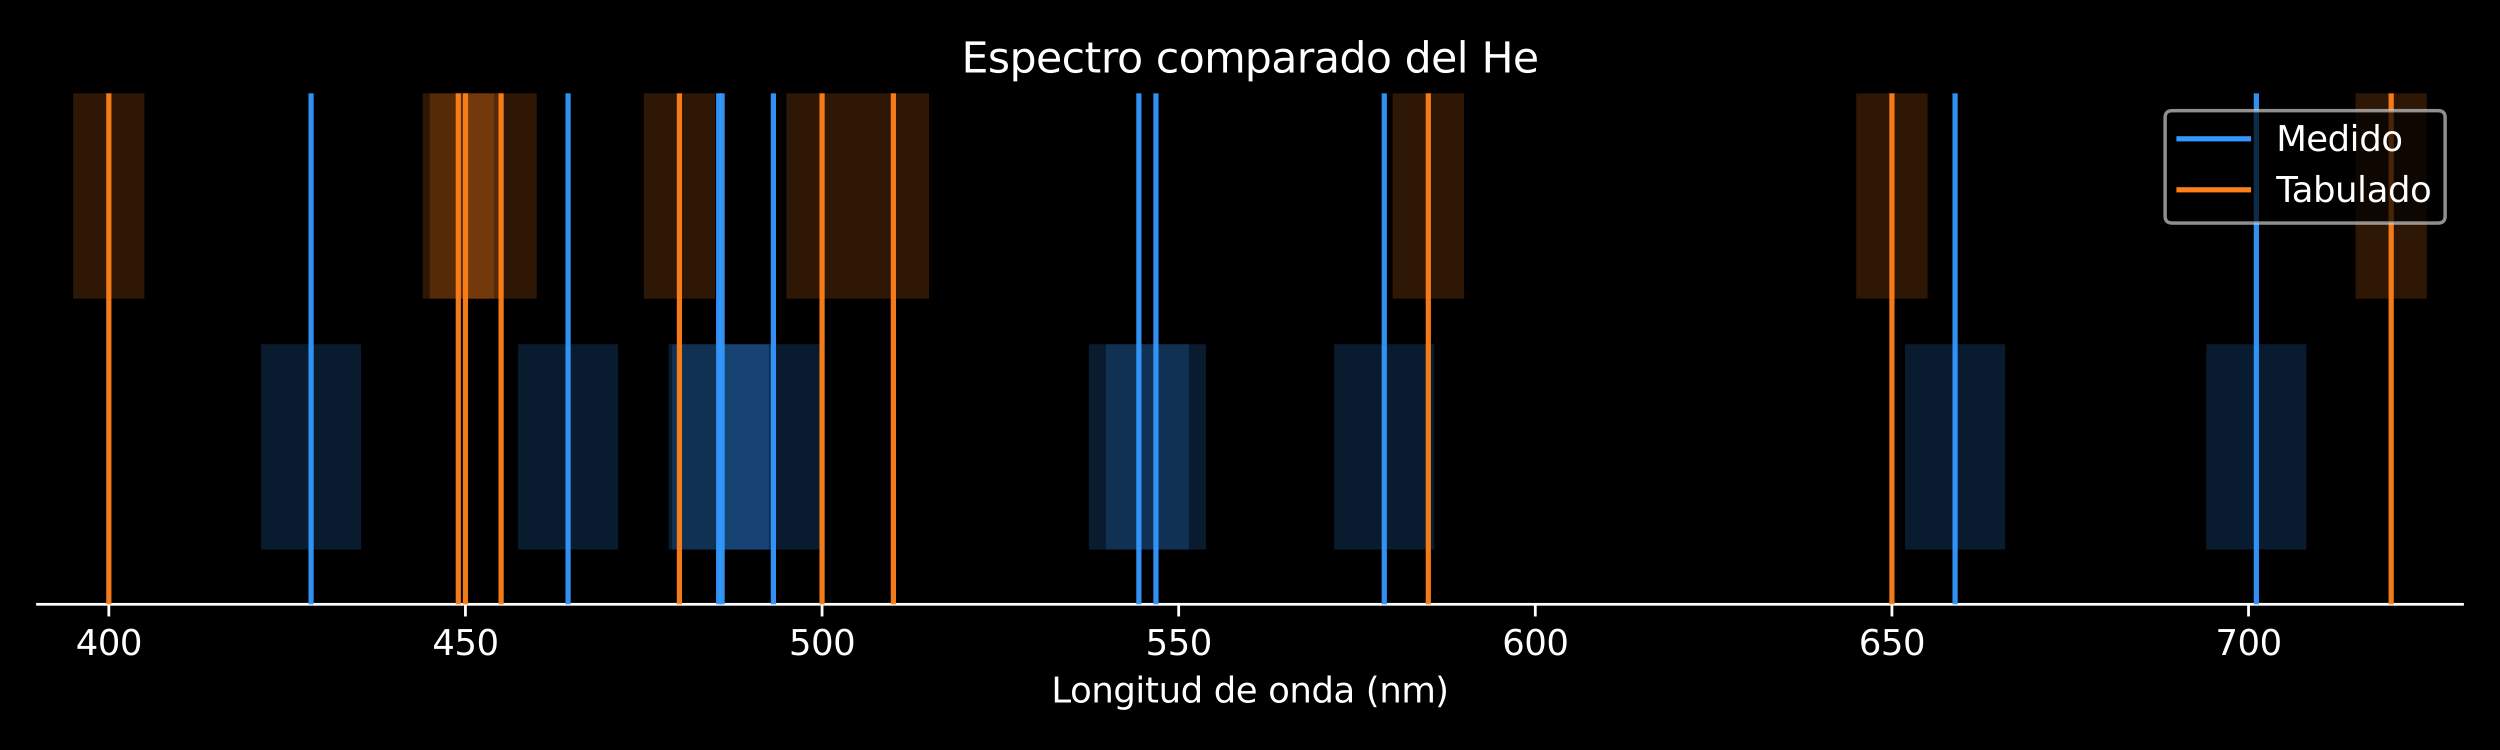 <?xml version="1.0" encoding="utf-8" standalone="no"?>
<!DOCTYPE svg PUBLIC "-//W3C//DTD SVG 1.1//EN"
  "http://www.w3.org/Graphics/SVG/1.1/DTD/svg11.dtd">
<svg xmlns:xlink="http://www.w3.org/1999/xlink" width="720pt" height="216pt" viewBox="0 0 720 216" xmlns="http://www.w3.org/2000/svg" version="1.1">
 <defs>
  <style type="text/css">*{stroke-linejoin: round; stroke-linecap: butt}</style>
 </defs>
 <g id="figure_1">
  <g id="patch_1">
   <path d="M 0 216 
L 720 216 
L 720 0 
L 0 0 
z
"/>
  </g>
  <g id="axes_1">
   <g id="patch_2">
    <path d="M 10.8 174.04 
L 709.2 174.04 
L 709.2 26.88 
L 10.8 26.88 
z
"/>
   </g>
   <g id="FillBetweenPolyCollection_1">
    <defs>
     <path id="md3fb101543" d="M 104 -57.727 
L 75.18 -57.727 
L 75.18 -116.854 
L 104 -116.854 
L 104 -116.854 
L 104 -57.727 
z
"/>
    </defs>
    <g clip-path="url(#pe8fbe62d78)">
     <use xlink:href="#md3fb101543" x="0" y="216" style="fill: #3399ff; fill-opacity: 0.18"/>
    </g>
   </g>
   <g id="FillBetweenPolyCollection_2">
    <defs>
     <path id="m5895b6fa6e" d="M 237.148 -57.727 
L 208.329 -57.727 
L 208.329 -116.854 
L 237.148 -116.854 
L 237.148 -116.854 
L 237.148 -57.727 
z
"/>
    </defs>
    <g clip-path="url(#pe8fbe62d78)">
     <use xlink:href="#m5895b6fa6e" x="0" y="216" style="fill: #3399ff; fill-opacity: 0.18"/>
    </g>
   </g>
   <g id="FillBetweenPolyCollection_3">
    <defs>
     <path id="mdf3dd97f85" d="M 222.372 -57.727 
L 193.553 -57.727 
L 193.553 -116.854 
L 222.372 -116.854 
L 222.372 -116.854 
L 222.372 -57.727 
z
"/>
    </defs>
    <g clip-path="url(#pe8fbe62d78)">
     <use xlink:href="#mdf3dd97f85" x="0" y="216" style="fill: #3399ff; fill-opacity: 0.18"/>
    </g>
   </g>
   <g id="FillBetweenPolyCollection_4">
    <defs>
     <path id="mecbc0969a7" d="M 178.016 -57.727 
L 149.197 -57.727 
L 149.197 -116.854 
L 178.016 -116.854 
L 178.016 -116.854 
L 178.016 -57.727 
z
"/>
    </defs>
    <g clip-path="url(#pe8fbe62d78)">
     <use xlink:href="#mecbc0969a7" x="0" y="216" style="fill: #3399ff; fill-opacity: 0.18"/>
    </g>
   </g>
   <g id="FillBetweenPolyCollection_5">
    <defs>
     <path id="m5c4474566f" d="M 221.387 -57.727 
L 192.568 -57.727 
L 192.568 -116.854 
L 221.387 -116.854 
L 221.387 -116.854 
L 221.387 -57.727 
z
"/>
    </defs>
    <g clip-path="url(#pe8fbe62d78)">
     <use xlink:href="#m5c4474566f" x="0" y="216" style="fill: #3399ff; fill-opacity: 0.18"/>
    </g>
   </g>
   <g id="FillBetweenPolyCollection_6">
    <defs>
     <path id="mc6d59aaa58" d="M 347.318 -57.727 
L 318.499 -57.727 
L 318.499 -116.854 
L 347.318 -116.854 
L 347.318 -116.854 
L 347.318 -57.727 
z
"/>
    </defs>
    <g clip-path="url(#pe8fbe62d78)">
     <use xlink:href="#mc6d59aaa58" x="0" y="216" style="fill: #3399ff; fill-opacity: 0.18"/>
    </g>
   </g>
   <g id="FillBetweenPolyCollection_7">
    <defs>
     <path id="ma34b915da8" d="M 342.406 -57.727 
L 313.587 -57.727 
L 313.587 -116.854 
L 342.406 -116.854 
L 342.406 -116.854 
L 342.406 -57.727 
z
"/>
    </defs>
    <g clip-path="url(#pe8fbe62d78)">
     <use xlink:href="#ma34b915da8" x="0" y="216" style="fill: #3399ff; fill-opacity: 0.18"/>
    </g>
   </g>
   <g id="FillBetweenPolyCollection_8">
    <defs>
     <path id="m6b4deb4e02" d="M 413.083 -57.727 
L 384.264 -57.727 
L 384.264 -116.854 
L 413.083 -116.854 
L 413.083 -116.854 
L 413.083 -57.727 
z
"/>
    </defs>
    <g clip-path="url(#pe8fbe62d78)">
     <use xlink:href="#m6b4deb4e02" x="0" y="216" style="fill: #3399ff; fill-opacity: 0.18"/>
    </g>
   </g>
   <g id="FillBetweenPolyCollection_9">
    <defs>
     <path id="m5bb4e72cc1" d="M 577.475 -57.727 
L 548.656 -57.727 
L 548.656 -116.854 
L 577.475 -116.854 
L 577.475 -116.854 
L 577.475 -57.727 
z
"/>
    </defs>
    <g clip-path="url(#pe8fbe62d78)">
     <use xlink:href="#m5bb4e72cc1" x="0" y="216" style="fill: #3399ff; fill-opacity: 0.18"/>
    </g>
   </g>
   <g id="FillBetweenPolyCollection_10">
    <defs>
     <path id="mc2acbdd84f" d="M 664.243 -57.727 
L 635.423 -57.727 
L 635.423 -116.854 
L 664.243 -116.854 
L 664.243 -116.854 
L 664.243 -57.727 
z
"/>
    </defs>
    <g clip-path="url(#pe8fbe62d78)">
     <use xlink:href="#mc2acbdd84f" x="0" y="216" style="fill: #3399ff; fill-opacity: 0.18"/>
    </g>
   </g>
   <g id="FillBetweenPolyCollection_11">
    <defs>
     <path id="m45b5a09f92" d="M 41.612 -129.993 
L 21.071 -129.993 
L 21.071 -189.12 
L 41.612 -189.12 
L 41.612 -189.12 
L 41.612 -129.993 
z
"/>
    </defs>
    <g clip-path="url(#pe8fbe62d78)">
     <use xlink:href="#m45b5a09f92" x="0" y="216" style="fill: #ff801a; fill-opacity: 0.18"/>
    </g>
   </g>
   <g id="FillBetweenPolyCollection_12">
    <defs>
     <path id="m33d5170361" d="M 142.264 -129.993 
L 121.722 -129.993 
L 121.722 -189.12 
L 142.264 -189.12 
L 142.264 -189.12 
L 142.264 -129.993 
z
"/>
    </defs>
    <g clip-path="url(#pe8fbe62d78)">
     <use xlink:href="#m33d5170361" x="0" y="216" style="fill: #ff801a; fill-opacity: 0.18"/>
    </g>
   </g>
   <g id="FillBetweenPolyCollection_13">
    <defs>
     <path id="m4019825d0f" d="M 144.318 -129.993 
L 123.776 -129.993 
L 123.776 -189.12 
L 144.318 -189.12 
L 144.318 -189.12 
L 144.318 -129.993 
z
"/>
    </defs>
    <g clip-path="url(#pe8fbe62d78)">
     <use xlink:href="#m4019825d0f" x="0" y="216" style="fill: #ff801a; fill-opacity: 0.18"/>
    </g>
   </g>
   <g id="FillBetweenPolyCollection_14">
    <defs>
     <path id="m306ba6c78b" d="M 154.588 -129.993 
L 134.047 -129.993 
L 134.047 -189.12 
L 154.588 -189.12 
L 154.588 -189.12 
L 154.588 -129.993 
z
"/>
    </defs>
    <g clip-path="url(#pe8fbe62d78)">
     <use xlink:href="#m306ba6c78b" x="0" y="216" style="fill: #ff801a; fill-opacity: 0.18"/>
    </g>
   </g>
   <g id="FillBetweenPolyCollection_15">
    <defs>
     <path id="mb8a5ef5e07" d="M 205.941 -129.993 
L 185.4 -129.993 
L 185.4 -189.12 
L 205.941 -189.12 
L 205.941 -189.12 
L 205.941 -129.993 
z
"/>
    </defs>
    <g clip-path="url(#pe8fbe62d78)">
     <use xlink:href="#mb8a5ef5e07" x="0" y="216" style="fill: #ff801a; fill-opacity: 0.18"/>
    </g>
   </g>
   <g id="FillBetweenPolyCollection_16">
    <defs>
     <path id="m6063499867" d="M 247.024 -129.993 
L 226.482 -129.993 
L 226.482 -189.12 
L 247.024 -189.12 
L 247.024 -189.12 
L 247.024 -129.993 
z
"/>
    </defs>
    <g clip-path="url(#pe8fbe62d78)">
     <use xlink:href="#m6063499867" x="0" y="216" style="fill: #ff801a; fill-opacity: 0.18"/>
    </g>
   </g>
   <g id="FillBetweenPolyCollection_17">
    <defs>
     <path id="m44ab66dc4f" d="M 267.565 -129.993 
L 247.024 -129.993 
L 247.024 -189.12 
L 267.565 -189.12 
L 267.565 -189.12 
L 267.565 -129.993 
z
"/>
    </defs>
    <g clip-path="url(#pe8fbe62d78)">
     <use xlink:href="#m44ab66dc4f" x="0" y="216" style="fill: #ff801a; fill-opacity: 0.18"/>
    </g>
   </g>
   <g id="FillBetweenPolyCollection_18">
    <defs>
     <path id="m89c22cfb38" d="M 421.624 -129.993 
L 401.082 -129.993 
L 401.082 -189.12 
L 421.624 -189.12 
L 421.624 -189.12 
L 421.624 -129.993 
z
"/>
    </defs>
    <g clip-path="url(#pe8fbe62d78)">
     <use xlink:href="#m89c22cfb38" x="0" y="216" style="fill: #ff801a; fill-opacity: 0.18"/>
    </g>
   </g>
   <g id="FillBetweenPolyCollection_19">
    <defs>
     <path id="m0c524c078d" d="M 555.141 -129.993 
L 534.6 -129.993 
L 534.6 -189.12 
L 555.141 -189.12 
L 555.141 -189.12 
L 555.141 -129.993 
z
"/>
    </defs>
    <g clip-path="url(#pe8fbe62d78)">
     <use xlink:href="#m0c524c078d" x="0" y="216" style="fill: #ff801a; fill-opacity: 0.18"/>
    </g>
   </g>
   <g id="FillBetweenPolyCollection_20">
    <defs>
     <path id="md032f88a81" d="M 698.929 -129.993 
L 678.388 -129.993 
L 678.388 -189.12 
L 698.929 -189.12 
L 698.929 -189.12 
L 698.929 -129.993 
z
"/>
    </defs>
    <g clip-path="url(#pe8fbe62d78)">
     <use xlink:href="#md032f88a81" x="0" y="216" style="fill: #ff801a; fill-opacity: 0.18"/>
    </g>
   </g>
   <g id="matplotlib.axis_1">
    <g id="xtick_1">
     <g id="line2d_1">
      <defs>
       <path id="m3df90d8f75" d="M 0 0 
L 0 3.5 
" style="stroke: #ffffff; stroke-width: 0.8"/>
      </defs>
      <g>
       <use xlink:href="#m3df90d8f75" x="31.341" y="174.04" style="fill: #ffffff; stroke: #ffffff; stroke-width: 0.8"/>
      </g>
     </g>
     <g id="text_1">
      <!-- 400 -->
      <g style="fill: #ffffff" transform="translate(21.797 188.638) scale(0.1 -0.1)">
       <defs>
        <path id="DejaVuSans-34" d="M 2419 4116 
L 825 1625 
L 2419 1625 
L 2419 4116 
z
M 2253 4666 
L 3047 4666 
L 3047 1625 
L 3713 1625 
L 3713 1100 
L 3047 1100 
L 3047 0 
L 2419 0 
L 2419 1100 
L 313 1100 
L 313 1709 
L 2253 4666 
z
" transform="scale(0.016)"/>
        <path id="DejaVuSans-30" d="M 2034 4250 
Q 1547 4250 1301 3770 
Q 1056 3291 1056 2328 
Q 1056 1369 1301 889 
Q 1547 409 2034 409 
Q 2525 409 2770 889 
Q 3016 1369 3016 2328 
Q 3016 3291 2770 3770 
Q 2525 4250 2034 4250 
z
M 2034 4750 
Q 2819 4750 3233 4129 
Q 3647 3509 3647 2328 
Q 3647 1150 3233 529 
Q 2819 -91 2034 -91 
Q 1250 -91 836 529 
Q 422 1150 422 2328 
Q 422 3509 836 4129 
Q 1250 4750 2034 4750 
z
" transform="scale(0.016)"/>
       </defs>
       <use xlink:href="#DejaVuSans-34"/>
       <use xlink:href="#DejaVuSans-30" transform="translate(63.623 0)"/>
       <use xlink:href="#DejaVuSans-30" transform="translate(127.246 0)"/>
      </g>
     </g>
    </g>
    <g id="xtick_2">
     <g id="line2d_2">
      <g>
       <use xlink:href="#m3df90d8f75" x="134.047" y="174.04" style="fill: #ffffff; stroke: #ffffff; stroke-width: 0.8"/>
      </g>
     </g>
     <g id="text_2">
      <!-- 450 -->
      <g style="fill: #ffffff" transform="translate(124.503 188.638) scale(0.1 -0.1)">
       <defs>
        <path id="DejaVuSans-35" d="M 691 4666 
L 3169 4666 
L 3169 4134 
L 1269 4134 
L 1269 2991 
Q 1406 3038 1543 3061 
Q 1681 3084 1819 3084 
Q 2600 3084 3056 2656 
Q 3513 2228 3513 1497 
Q 3513 744 3044 326 
Q 2575 -91 1722 -91 
Q 1428 -91 1123 -41 
Q 819 9 494 109 
L 494 744 
Q 775 591 1075 516 
Q 1375 441 1709 441 
Q 2250 441 2565 725 
Q 2881 1009 2881 1497 
Q 2881 1984 2565 2268 
Q 2250 2553 1709 2553 
Q 1456 2553 1204 2497 
Q 953 2441 691 2322 
L 691 4666 
z
" transform="scale(0.016)"/>
       </defs>
       <use xlink:href="#DejaVuSans-34"/>
       <use xlink:href="#DejaVuSans-35" transform="translate(63.623 0)"/>
       <use xlink:href="#DejaVuSans-30" transform="translate(127.246 0)"/>
      </g>
     </g>
    </g>
    <g id="xtick_3">
     <g id="line2d_3">
      <g>
       <use xlink:href="#m3df90d8f75" x="236.753" y="174.04" style="fill: #ffffff; stroke: #ffffff; stroke-width: 0.8"/>
      </g>
     </g>
     <g id="text_3">
      <!-- 500 -->
      <g style="fill: #ffffff" transform="translate(227.209 188.638) scale(0.1 -0.1)">
       <use xlink:href="#DejaVuSans-35"/>
       <use xlink:href="#DejaVuSans-30" transform="translate(63.623 0)"/>
       <use xlink:href="#DejaVuSans-30" transform="translate(127.246 0)"/>
      </g>
     </g>
    </g>
    <g id="xtick_4">
     <g id="line2d_4">
      <g>
       <use xlink:href="#m3df90d8f75" x="339.459" y="174.04" style="fill: #ffffff; stroke: #ffffff; stroke-width: 0.8"/>
      </g>
     </g>
     <g id="text_4">
      <!-- 550 -->
      <g style="fill: #ffffff" transform="translate(329.915 188.638) scale(0.1 -0.1)">
       <use xlink:href="#DejaVuSans-35"/>
       <use xlink:href="#DejaVuSans-35" transform="translate(63.623 0)"/>
       <use xlink:href="#DejaVuSans-30" transform="translate(127.246 0)"/>
      </g>
     </g>
    </g>
    <g id="xtick_5">
     <g id="line2d_5">
      <g>
       <use xlink:href="#m3df90d8f75" x="442.165" y="174.04" style="fill: #ffffff; stroke: #ffffff; stroke-width: 0.8"/>
      </g>
     </g>
     <g id="text_5">
      <!-- 600 -->
      <g style="fill: #ffffff" transform="translate(432.621 188.638) scale(0.1 -0.1)">
       <defs>
        <path id="DejaVuSans-36" d="M 2113 2584 
Q 1688 2584 1439 2293 
Q 1191 2003 1191 1497 
Q 1191 994 1439 701 
Q 1688 409 2113 409 
Q 2538 409 2786 701 
Q 3034 994 3034 1497 
Q 3034 2003 2786 2293 
Q 2538 2584 2113 2584 
z
M 3366 4563 
L 3366 3988 
Q 3128 4100 2886 4159 
Q 2644 4219 2406 4219 
Q 1781 4219 1451 3797 
Q 1122 3375 1075 2522 
Q 1259 2794 1537 2939 
Q 1816 3084 2150 3084 
Q 2853 3084 3261 2657 
Q 3669 2231 3669 1497 
Q 3669 778 3244 343 
Q 2819 -91 2113 -91 
Q 1303 -91 875 529 
Q 447 1150 447 2328 
Q 447 3434 972 4092 
Q 1497 4750 2381 4750 
Q 2619 4750 2861 4703 
Q 3103 4656 3366 4563 
z
" transform="scale(0.016)"/>
       </defs>
       <use xlink:href="#DejaVuSans-36"/>
       <use xlink:href="#DejaVuSans-30" transform="translate(63.623 0)"/>
       <use xlink:href="#DejaVuSans-30" transform="translate(127.246 0)"/>
      </g>
     </g>
    </g>
    <g id="xtick_6">
     <g id="line2d_6">
      <g>
       <use xlink:href="#m3df90d8f75" x="544.871" y="174.04" style="fill: #ffffff; stroke: #ffffff; stroke-width: 0.8"/>
      </g>
     </g>
     <g id="text_6">
      <!-- 650 -->
      <g style="fill: #ffffff" transform="translate(535.327 188.638) scale(0.1 -0.1)">
       <use xlink:href="#DejaVuSans-36"/>
       <use xlink:href="#DejaVuSans-35" transform="translate(63.623 0)"/>
       <use xlink:href="#DejaVuSans-30" transform="translate(127.246 0)"/>
      </g>
     </g>
    </g>
    <g id="xtick_7">
     <g id="line2d_7">
      <g>
       <use xlink:href="#m3df90d8f75" x="647.576" y="174.04" style="fill: #ffffff; stroke: #ffffff; stroke-width: 0.8"/>
      </g>
     </g>
     <g id="text_7">
      <!-- 700 -->
      <g style="fill: #ffffff" transform="translate(638.033 188.638) scale(0.1 -0.1)">
       <defs>
        <path id="DejaVuSans-37" d="M 525 4666 
L 3525 4666 
L 3525 4397 
L 1831 0 
L 1172 0 
L 2766 4134 
L 525 4134 
L 525 4666 
z
" transform="scale(0.016)"/>
       </defs>
       <use xlink:href="#DejaVuSans-37"/>
       <use xlink:href="#DejaVuSans-30" transform="translate(63.623 0)"/>
       <use xlink:href="#DejaVuSans-30" transform="translate(127.246 0)"/>
      </g>
     </g>
    </g>
    <g id="text_8">
     <!-- Longitud de onda (nm) -->
     <g style="fill: #ffffff" transform="translate(302.782 202.317) scale(0.1 -0.1)">
      <defs>
       <path id="DejaVuSans-4c" d="M 628 4666 
L 1259 4666 
L 1259 531 
L 3531 531 
L 3531 0 
L 628 0 
L 628 4666 
z
" transform="scale(0.016)"/>
       <path id="DejaVuSans-6f" d="M 1959 3097 
Q 1497 3097 1228 2736 
Q 959 2375 959 1747 
Q 959 1119 1226 758 
Q 1494 397 1959 397 
Q 2419 397 2687 759 
Q 2956 1122 2956 1747 
Q 2956 2369 2687 2733 
Q 2419 3097 1959 3097 
z
M 1959 3584 
Q 2709 3584 3137 3096 
Q 3566 2609 3566 1747 
Q 3566 888 3137 398 
Q 2709 -91 1959 -91 
Q 1206 -91 779 398 
Q 353 888 353 1747 
Q 353 2609 779 3096 
Q 1206 3584 1959 3584 
z
" transform="scale(0.016)"/>
       <path id="DejaVuSans-6e" d="M 3513 2113 
L 3513 0 
L 2938 0 
L 2938 2094 
Q 2938 2591 2744 2837 
Q 2550 3084 2163 3084 
Q 1697 3084 1428 2787 
Q 1159 2491 1159 1978 
L 1159 0 
L 581 0 
L 581 3500 
L 1159 3500 
L 1159 2956 
Q 1366 3272 1645 3428 
Q 1925 3584 2291 3584 
Q 2894 3584 3203 3211 
Q 3513 2838 3513 2113 
z
" transform="scale(0.016)"/>
       <path id="DejaVuSans-67" d="M 2906 1791 
Q 2906 2416 2648 2759 
Q 2391 3103 1925 3103 
Q 1463 3103 1205 2759 
Q 947 2416 947 1791 
Q 947 1169 1205 825 
Q 1463 481 1925 481 
Q 2391 481 2648 825 
Q 2906 1169 2906 1791 
z
M 3481 434 
Q 3481 -459 3084 -895 
Q 2688 -1331 1869 -1331 
Q 1566 -1331 1297 -1286 
Q 1028 -1241 775 -1147 
L 775 -588 
Q 1028 -725 1275 -790 
Q 1522 -856 1778 -856 
Q 2344 -856 2625 -561 
Q 2906 -266 2906 331 
L 2906 616 
Q 2728 306 2450 153 
Q 2172 0 1784 0 
Q 1141 0 747 490 
Q 353 981 353 1791 
Q 353 2603 747 3093 
Q 1141 3584 1784 3584 
Q 2172 3584 2450 3431 
Q 2728 3278 2906 2969 
L 2906 3500 
L 3481 3500 
L 3481 434 
z
" transform="scale(0.016)"/>
       <path id="DejaVuSans-69" d="M 603 3500 
L 1178 3500 
L 1178 0 
L 603 0 
L 603 3500 
z
M 603 4863 
L 1178 4863 
L 1178 4134 
L 603 4134 
L 603 4863 
z
" transform="scale(0.016)"/>
       <path id="DejaVuSans-74" d="M 1172 4494 
L 1172 3500 
L 2356 3500 
L 2356 3053 
L 1172 3053 
L 1172 1153 
Q 1172 725 1289 603 
Q 1406 481 1766 481 
L 2356 481 
L 2356 0 
L 1766 0 
Q 1100 0 847 248 
Q 594 497 594 1153 
L 594 3053 
L 172 3053 
L 172 3500 
L 594 3500 
L 594 4494 
L 1172 4494 
z
" transform="scale(0.016)"/>
       <path id="DejaVuSans-75" d="M 544 1381 
L 544 3500 
L 1119 3500 
L 1119 1403 
Q 1119 906 1312 657 
Q 1506 409 1894 409 
Q 2359 409 2629 706 
Q 2900 1003 2900 1516 
L 2900 3500 
L 3475 3500 
L 3475 0 
L 2900 0 
L 2900 538 
Q 2691 219 2414 64 
Q 2138 -91 1772 -91 
Q 1169 -91 856 284 
Q 544 659 544 1381 
z
M 1991 3584 
L 1991 3584 
z
" transform="scale(0.016)"/>
       <path id="DejaVuSans-64" d="M 2906 2969 
L 2906 4863 
L 3481 4863 
L 3481 0 
L 2906 0 
L 2906 525 
Q 2725 213 2448 61 
Q 2172 -91 1784 -91 
Q 1150 -91 751 415 
Q 353 922 353 1747 
Q 353 2572 751 3078 
Q 1150 3584 1784 3584 
Q 2172 3584 2448 3432 
Q 2725 3281 2906 2969 
z
M 947 1747 
Q 947 1113 1208 752 
Q 1469 391 1925 391 
Q 2381 391 2643 752 
Q 2906 1113 2906 1747 
Q 2906 2381 2643 2742 
Q 2381 3103 1925 3103 
Q 1469 3103 1208 2742 
Q 947 2381 947 1747 
z
" transform="scale(0.016)"/>
       <path id="DejaVuSans-20" transform="scale(0.016)"/>
       <path id="DejaVuSans-65" d="M 3597 1894 
L 3597 1613 
L 953 1613 
Q 991 1019 1311 708 
Q 1631 397 2203 397 
Q 2534 397 2845 478 
Q 3156 559 3463 722 
L 3463 178 
Q 3153 47 2828 -22 
Q 2503 -91 2169 -91 
Q 1331 -91 842 396 
Q 353 884 353 1716 
Q 353 2575 817 3079 
Q 1281 3584 2069 3584 
Q 2775 3584 3186 3129 
Q 3597 2675 3597 1894 
z
M 3022 2063 
Q 3016 2534 2758 2815 
Q 2500 3097 2075 3097 
Q 1594 3097 1305 2825 
Q 1016 2553 972 2059 
L 3022 2063 
z
" transform="scale(0.016)"/>
       <path id="DejaVuSans-61" d="M 2194 1759 
Q 1497 1759 1228 1600 
Q 959 1441 959 1056 
Q 959 750 1161 570 
Q 1363 391 1709 391 
Q 2188 391 2477 730 
Q 2766 1069 2766 1631 
L 2766 1759 
L 2194 1759 
z
M 3341 1997 
L 3341 0 
L 2766 0 
L 2766 531 
Q 2569 213 2275 61 
Q 1981 -91 1556 -91 
Q 1019 -91 701 211 
Q 384 513 384 1019 
Q 384 1609 779 1909 
Q 1175 2209 1959 2209 
L 2766 2209 
L 2766 2266 
Q 2766 2663 2505 2880 
Q 2244 3097 1772 3097 
Q 1472 3097 1187 3025 
Q 903 2953 641 2809 
L 641 3341 
Q 956 3463 1253 3523 
Q 1550 3584 1831 3584 
Q 2591 3584 2966 3190 
Q 3341 2797 3341 1997 
z
" transform="scale(0.016)"/>
       <path id="DejaVuSans-28" d="M 1984 4856 
Q 1566 4138 1362 3434 
Q 1159 2731 1159 2009 
Q 1159 1288 1364 580 
Q 1569 -128 1984 -844 
L 1484 -844 
Q 1016 -109 783 600 
Q 550 1309 550 2009 
Q 550 2706 781 3412 
Q 1013 4119 1484 4856 
L 1984 4856 
z
" transform="scale(0.016)"/>
       <path id="DejaVuSans-6d" d="M 3328 2828 
Q 3544 3216 3844 3400 
Q 4144 3584 4550 3584 
Q 5097 3584 5394 3201 
Q 5691 2819 5691 2113 
L 5691 0 
L 5113 0 
L 5113 2094 
Q 5113 2597 4934 2840 
Q 4756 3084 4391 3084 
Q 3944 3084 3684 2787 
Q 3425 2491 3425 1978 
L 3425 0 
L 2847 0 
L 2847 2094 
Q 2847 2600 2669 2842 
Q 2491 3084 2119 3084 
Q 1678 3084 1418 2786 
Q 1159 2488 1159 1978 
L 1159 0 
L 581 0 
L 581 3500 
L 1159 3500 
L 1159 2956 
Q 1356 3278 1631 3431 
Q 1906 3584 2284 3584 
Q 2666 3584 2933 3390 
Q 3200 3197 3328 2828 
z
" transform="scale(0.016)"/>
       <path id="DejaVuSans-29" d="M 513 4856 
L 1013 4856 
Q 1481 4119 1714 3412 
Q 1947 2706 1947 2009 
Q 1947 1309 1714 600 
Q 1481 -109 1013 -844 
L 513 -844 
Q 928 -128 1133 580 
Q 1338 1288 1338 2009 
Q 1338 2731 1133 3434 
Q 928 4138 513 4856 
z
" transform="scale(0.016)"/>
      </defs>
      <use xlink:href="#DejaVuSans-4c"/>
      <use xlink:href="#DejaVuSans-6f" transform="translate(53.963 0)"/>
      <use xlink:href="#DejaVuSans-6e" transform="translate(115.145 0)"/>
      <use xlink:href="#DejaVuSans-67" transform="translate(178.523 0)"/>
      <use xlink:href="#DejaVuSans-69" transform="translate(242 0)"/>
      <use xlink:href="#DejaVuSans-74" transform="translate(269.783 0)"/>
      <use xlink:href="#DejaVuSans-75" transform="translate(308.992 0)"/>
      <use xlink:href="#DejaVuSans-64" transform="translate(372.371 0)"/>
      <use xlink:href="#DejaVuSans-20" transform="translate(435.848 0)"/>
      <use xlink:href="#DejaVuSans-64" transform="translate(467.635 0)"/>
      <use xlink:href="#DejaVuSans-65" transform="translate(531.111 0)"/>
      <use xlink:href="#DejaVuSans-20" transform="translate(592.635 0)"/>
      <use xlink:href="#DejaVuSans-6f" transform="translate(624.422 0)"/>
      <use xlink:href="#DejaVuSans-6e" transform="translate(685.604 0)"/>
      <use xlink:href="#DejaVuSans-64" transform="translate(748.982 0)"/>
      <use xlink:href="#DejaVuSans-61" transform="translate(812.459 0)"/>
      <use xlink:href="#DejaVuSans-20" transform="translate(873.738 0)"/>
      <use xlink:href="#DejaVuSans-28" transform="translate(905.525 0)"/>
      <use xlink:href="#DejaVuSans-6e" transform="translate(944.539 0)"/>
      <use xlink:href="#DejaVuSans-6d" transform="translate(1007.918 0)"/>
      <use xlink:href="#DejaVuSans-29" transform="translate(1105.33 0)"/>
     </g>
    </g>
   </g>
   <g id="matplotlib.axis_2"/>
   <g id="patch_3">
    <path d="M 10.8 174.04 
L 709.2 174.04 
" style="fill: none; stroke: #ffffff; stroke-width: 0.8; stroke-linejoin: miter; stroke-linecap: square"/>
   </g>
   <g id="line2d_8">
    <path d="M 89.59 174.04 
L 89.59 26.88 
" clip-path="url(#pe8fbe62d78)" style="fill: none; stroke: #3399ff; stroke-opacity: 0.95; stroke-width: 1.5; stroke-linecap: square"/>
   </g>
   <g id="line2d_9">
    <path d="M 222.739 174.04 
L 222.739 26.88 
" clip-path="url(#pe8fbe62d78)" style="fill: none; stroke: #3399ff; stroke-opacity: 0.95; stroke-width: 1.5; stroke-linecap: square"/>
   </g>
   <g id="line2d_10">
    <path d="M 207.963 174.04 
L 207.963 26.88 
" clip-path="url(#pe8fbe62d78)" style="fill: none; stroke: #3399ff; stroke-opacity: 0.95; stroke-width: 1.5; stroke-linecap: square"/>
   </g>
   <g id="line2d_11">
    <path d="M 163.607 174.04 
L 163.607 26.88 
" clip-path="url(#pe8fbe62d78)" style="fill: none; stroke: #3399ff; stroke-opacity: 0.95; stroke-width: 1.5; stroke-linecap: square"/>
   </g>
   <g id="line2d_12">
    <path d="M 206.978 174.04 
L 206.978 26.88 
" clip-path="url(#pe8fbe62d78)" style="fill: none; stroke: #3399ff; stroke-opacity: 0.95; stroke-width: 1.5; stroke-linecap: square"/>
   </g>
   <g id="line2d_13">
    <path d="M 332.909 174.04 
L 332.909 26.88 
" clip-path="url(#pe8fbe62d78)" style="fill: none; stroke: #3399ff; stroke-opacity: 0.95; stroke-width: 1.5; stroke-linecap: square"/>
   </g>
   <g id="line2d_14">
    <path d="M 327.997 174.04 
L 327.997 26.88 
" clip-path="url(#pe8fbe62d78)" style="fill: none; stroke: #3399ff; stroke-opacity: 0.95; stroke-width: 1.5; stroke-linecap: square"/>
   </g>
   <g id="line2d_15">
    <path d="M 398.673 174.04 
L 398.673 26.88 
" clip-path="url(#pe8fbe62d78)" style="fill: none; stroke: #3399ff; stroke-opacity: 0.95; stroke-width: 1.5; stroke-linecap: square"/>
   </g>
   <g id="line2d_16">
    <path d="M 563.066 174.04 
L 563.066 26.88 
" clip-path="url(#pe8fbe62d78)" style="fill: none; stroke: #3399ff; stroke-opacity: 0.95; stroke-width: 1.5; stroke-linecap: square"/>
   </g>
   <g id="line2d_17">
    <path d="M 649.833 174.04 
L 649.833 26.88 
" clip-path="url(#pe8fbe62d78)" style="fill: none; stroke: #3399ff; stroke-opacity: 0.95; stroke-width: 1.5; stroke-linecap: square"/>
   </g>
   <g id="line2d_18">
    <path d="M 31.341 174.04 
L 31.341 26.88 
" clip-path="url(#pe8fbe62d78)" style="fill: none; stroke: #ff801a; stroke-opacity: 0.95; stroke-width: 1.5; stroke-linecap: square"/>
   </g>
   <g id="line2d_19">
    <path d="M 131.993 174.04 
L 131.993 26.88 
" clip-path="url(#pe8fbe62d78)" style="fill: none; stroke: #ff801a; stroke-opacity: 0.95; stroke-width: 1.5; stroke-linecap: square"/>
   </g>
   <g id="line2d_20">
    <path d="M 134.047 174.04 
L 134.047 26.88 
" clip-path="url(#pe8fbe62d78)" style="fill: none; stroke: #ff801a; stroke-opacity: 0.95; stroke-width: 1.5; stroke-linecap: square"/>
   </g>
   <g id="line2d_21">
    <path d="M 144.318 174.04 
L 144.318 26.88 
" clip-path="url(#pe8fbe62d78)" style="fill: none; stroke: #ff801a; stroke-opacity: 0.95; stroke-width: 1.5; stroke-linecap: square"/>
   </g>
   <g id="line2d_22">
    <path d="M 195.671 174.04 
L 195.671 26.88 
" clip-path="url(#pe8fbe62d78)" style="fill: none; stroke: #ff801a; stroke-opacity: 0.95; stroke-width: 1.5; stroke-linecap: square"/>
   </g>
   <g id="line2d_23">
    <path d="M 236.753 174.04 
L 236.753 26.88 
" clip-path="url(#pe8fbe62d78)" style="fill: none; stroke: #ff801a; stroke-opacity: 0.95; stroke-width: 1.5; stroke-linecap: square"/>
   </g>
   <g id="line2d_24">
    <path d="M 257.294 174.04 
L 257.294 26.88 
" clip-path="url(#pe8fbe62d78)" style="fill: none; stroke: #ff801a; stroke-opacity: 0.95; stroke-width: 1.5; stroke-linecap: square"/>
   </g>
   <g id="line2d_25">
    <path d="M 411.353 174.04 
L 411.353 26.88 
" clip-path="url(#pe8fbe62d78)" style="fill: none; stroke: #ff801a; stroke-opacity: 0.95; stroke-width: 1.5; stroke-linecap: square"/>
   </g>
   <g id="line2d_26">
    <path d="M 544.871 174.04 
L 544.871 26.88 
" clip-path="url(#pe8fbe62d78)" style="fill: none; stroke: #ff801a; stroke-opacity: 0.95; stroke-width: 1.5; stroke-linecap: square"/>
   </g>
   <g id="line2d_27">
    <path d="M 688.659 174.04 
L 688.659 26.88 
" clip-path="url(#pe8fbe62d78)" style="fill: none; stroke: #ff801a; stroke-opacity: 0.95; stroke-width: 1.5; stroke-linecap: square"/>
   </g>
   <g id="text_9">
    <!-- Espectro comparado del He -->
    <g style="fill: #ffffff" transform="translate(276.911 20.88) scale(0.12 -0.12)">
     <defs>
      <path id="DejaVuSans-45" d="M 628 4666 
L 3578 4666 
L 3578 4134 
L 1259 4134 
L 1259 2753 
L 3481 2753 
L 3481 2222 
L 1259 2222 
L 1259 531 
L 3634 531 
L 3634 0 
L 628 0 
L 628 4666 
z
" transform="scale(0.016)"/>
      <path id="DejaVuSans-73" d="M 2834 3397 
L 2834 2853 
Q 2591 2978 2328 3040 
Q 2066 3103 1784 3103 
Q 1356 3103 1142 2972 
Q 928 2841 928 2578 
Q 928 2378 1081 2264 
Q 1234 2150 1697 2047 
L 1894 2003 
Q 2506 1872 2764 1633 
Q 3022 1394 3022 966 
Q 3022 478 2636 193 
Q 2250 -91 1575 -91 
Q 1294 -91 989 -36 
Q 684 19 347 128 
L 347 722 
Q 666 556 975 473 
Q 1284 391 1588 391 
Q 1994 391 2212 530 
Q 2431 669 2431 922 
Q 2431 1156 2273 1281 
Q 2116 1406 1581 1522 
L 1381 1569 
Q 847 1681 609 1914 
Q 372 2147 372 2553 
Q 372 3047 722 3315 
Q 1072 3584 1716 3584 
Q 2034 3584 2315 3537 
Q 2597 3491 2834 3397 
z
" transform="scale(0.016)"/>
      <path id="DejaVuSans-70" d="M 1159 525 
L 1159 -1331 
L 581 -1331 
L 581 3500 
L 1159 3500 
L 1159 2969 
Q 1341 3281 1617 3432 
Q 1894 3584 2278 3584 
Q 2916 3584 3314 3078 
Q 3713 2572 3713 1747 
Q 3713 922 3314 415 
Q 2916 -91 2278 -91 
Q 1894 -91 1617 61 
Q 1341 213 1159 525 
z
M 3116 1747 
Q 3116 2381 2855 2742 
Q 2594 3103 2138 3103 
Q 1681 3103 1420 2742 
Q 1159 2381 1159 1747 
Q 1159 1113 1420 752 
Q 1681 391 2138 391 
Q 2594 391 2855 752 
Q 3116 1113 3116 1747 
z
" transform="scale(0.016)"/>
      <path id="DejaVuSans-63" d="M 3122 3366 
L 3122 2828 
Q 2878 2963 2633 3030 
Q 2388 3097 2138 3097 
Q 1578 3097 1268 2742 
Q 959 2388 959 1747 
Q 959 1106 1268 751 
Q 1578 397 2138 397 
Q 2388 397 2633 464 
Q 2878 531 3122 666 
L 3122 134 
Q 2881 22 2623 -34 
Q 2366 -91 2075 -91 
Q 1284 -91 818 406 
Q 353 903 353 1747 
Q 353 2603 823 3093 
Q 1294 3584 2113 3584 
Q 2378 3584 2631 3529 
Q 2884 3475 3122 3366 
z
" transform="scale(0.016)"/>
      <path id="DejaVuSans-72" d="M 2631 2963 
Q 2534 3019 2420 3045 
Q 2306 3072 2169 3072 
Q 1681 3072 1420 2755 
Q 1159 2438 1159 1844 
L 1159 0 
L 581 0 
L 581 3500 
L 1159 3500 
L 1159 2956 
Q 1341 3275 1631 3429 
Q 1922 3584 2338 3584 
Q 2397 3584 2469 3576 
Q 2541 3569 2628 3553 
L 2631 2963 
z
" transform="scale(0.016)"/>
      <path id="DejaVuSans-6c" d="M 603 4863 
L 1178 4863 
L 1178 0 
L 603 0 
L 603 4863 
z
" transform="scale(0.016)"/>
      <path id="DejaVuSans-48" d="M 628 4666 
L 1259 4666 
L 1259 2753 
L 3553 2753 
L 3553 4666 
L 4184 4666 
L 4184 0 
L 3553 0 
L 3553 2222 
L 1259 2222 
L 1259 0 
L 628 0 
L 628 4666 
z
" transform="scale(0.016)"/>
     </defs>
     <use xlink:href="#DejaVuSans-45"/>
     <use xlink:href="#DejaVuSans-73" transform="translate(63.184 0)"/>
     <use xlink:href="#DejaVuSans-70" transform="translate(115.283 0)"/>
     <use xlink:href="#DejaVuSans-65" transform="translate(178.76 0)"/>
     <use xlink:href="#DejaVuSans-63" transform="translate(240.283 0)"/>
     <use xlink:href="#DejaVuSans-74" transform="translate(295.264 0)"/>
     <use xlink:href="#DejaVuSans-72" transform="translate(334.473 0)"/>
     <use xlink:href="#DejaVuSans-6f" transform="translate(373.336 0)"/>
     <use xlink:href="#DejaVuSans-20" transform="translate(434.518 0)"/>
     <use xlink:href="#DejaVuSans-63" transform="translate(466.305 0)"/>
     <use xlink:href="#DejaVuSans-6f" transform="translate(521.285 0)"/>
     <use xlink:href="#DejaVuSans-6d" transform="translate(582.467 0)"/>
     <use xlink:href="#DejaVuSans-70" transform="translate(679.879 0)"/>
     <use xlink:href="#DejaVuSans-61" transform="translate(743.355 0)"/>
     <use xlink:href="#DejaVuSans-72" transform="translate(804.635 0)"/>
     <use xlink:href="#DejaVuSans-61" transform="translate(845.748 0)"/>
     <use xlink:href="#DejaVuSans-64" transform="translate(907.027 0)"/>
     <use xlink:href="#DejaVuSans-6f" transform="translate(970.504 0)"/>
     <use xlink:href="#DejaVuSans-20" transform="translate(1031.686 0)"/>
     <use xlink:href="#DejaVuSans-64" transform="translate(1063.473 0)"/>
     <use xlink:href="#DejaVuSans-65" transform="translate(1126.949 0)"/>
     <use xlink:href="#DejaVuSans-6c" transform="translate(1188.473 0)"/>
     <use xlink:href="#DejaVuSans-20" transform="translate(1216.256 0)"/>
     <use xlink:href="#DejaVuSans-48" transform="translate(1248.043 0)"/>
     <use xlink:href="#DejaVuSans-65" transform="translate(1323.238 0)"/>
    </g>
   </g>
   <g id="legend_1">
    <g id="patch_4">
     <path d="M 625.555 64.236 
L 702.2 64.236 
Q 704.2 64.236 704.2 62.236 
L 704.2 33.88 
Q 704.2 31.88 702.2 31.88 
L 625.555 31.88 
Q 623.555 31.88 623.555 33.88 
L 623.555 62.236 
Q 623.555 64.236 625.555 64.236 
z
" style="opacity: 0.7; stroke: #cccccc; stroke-linejoin: miter"/>
    </g>
    <g id="line2d_28">
     <path d="M 627.555 39.978 
L 637.555 39.978 
L 647.555 39.978 
" style="fill: none; stroke: #3399ff; stroke-width: 1.5; stroke-linecap: square"/>
    </g>
    <g id="text_10">
     <!-- Medido -->
     <g style="fill: #ffffff" transform="translate(655.555 43.478) scale(0.1 -0.1)">
      <defs>
       <path id="DejaVuSans-4d" d="M 628 4666 
L 1569 4666 
L 2759 1491 
L 3956 4666 
L 4897 4666 
L 4897 0 
L 4281 0 
L 4281 4097 
L 3078 897 
L 2444 897 
L 1241 4097 
L 1241 0 
L 628 0 
L 628 4666 
z
" transform="scale(0.016)"/>
      </defs>
      <use xlink:href="#DejaVuSans-4d"/>
      <use xlink:href="#DejaVuSans-65" transform="translate(86.279 0)"/>
      <use xlink:href="#DejaVuSans-64" transform="translate(147.803 0)"/>
      <use xlink:href="#DejaVuSans-69" transform="translate(211.279 0)"/>
      <use xlink:href="#DejaVuSans-64" transform="translate(239.062 0)"/>
      <use xlink:href="#DejaVuSans-6f" transform="translate(302.539 0)"/>
     </g>
    </g>
    <g id="line2d_29">
     <path d="M 627.555 54.657 
L 637.555 54.657 
L 647.555 54.657 
" style="fill: none; stroke: #ff801a; stroke-width: 1.5; stroke-linecap: square"/>
    </g>
    <g id="text_11">
     <!-- Tabulado -->
     <g style="fill: #ffffff" transform="translate(655.555 58.157) scale(0.1 -0.1)">
      <defs>
       <path id="DejaVuSans-54" d="M -19 4666 
L 3928 4666 
L 3928 4134 
L 2272 4134 
L 2272 0 
L 1638 0 
L 1638 4134 
L -19 4134 
L -19 4666 
z
" transform="scale(0.016)"/>
       <path id="DejaVuSans-62" d="M 3116 1747 
Q 3116 2381 2855 2742 
Q 2594 3103 2138 3103 
Q 1681 3103 1420 2742 
Q 1159 2381 1159 1747 
Q 1159 1113 1420 752 
Q 1681 391 2138 391 
Q 2594 391 2855 752 
Q 3116 1113 3116 1747 
z
M 1159 2969 
Q 1341 3281 1617 3432 
Q 1894 3584 2278 3584 
Q 2916 3584 3314 3078 
Q 3713 2572 3713 1747 
Q 3713 922 3314 415 
Q 2916 -91 2278 -91 
Q 1894 -91 1617 61 
Q 1341 213 1159 525 
L 1159 0 
L 581 0 
L 581 4863 
L 1159 4863 
L 1159 2969 
z
" transform="scale(0.016)"/>
      </defs>
      <use xlink:href="#DejaVuSans-54"/>
      <use xlink:href="#DejaVuSans-61" transform="translate(44.584 0)"/>
      <use xlink:href="#DejaVuSans-62" transform="translate(105.863 0)"/>
      <use xlink:href="#DejaVuSans-75" transform="translate(169.34 0)"/>
      <use xlink:href="#DejaVuSans-6c" transform="translate(232.719 0)"/>
      <use xlink:href="#DejaVuSans-61" transform="translate(260.502 0)"/>
      <use xlink:href="#DejaVuSans-64" transform="translate(321.781 0)"/>
      <use xlink:href="#DejaVuSans-6f" transform="translate(385.258 0)"/>
     </g>
    </g>
   </g>
  </g>
 </g>
 <defs>
  <clipPath id="pe8fbe62d78">
   <rect x="10.8" y="26.88" width="698.4" height="147.16"/>
  </clipPath>
 </defs>
</svg>
